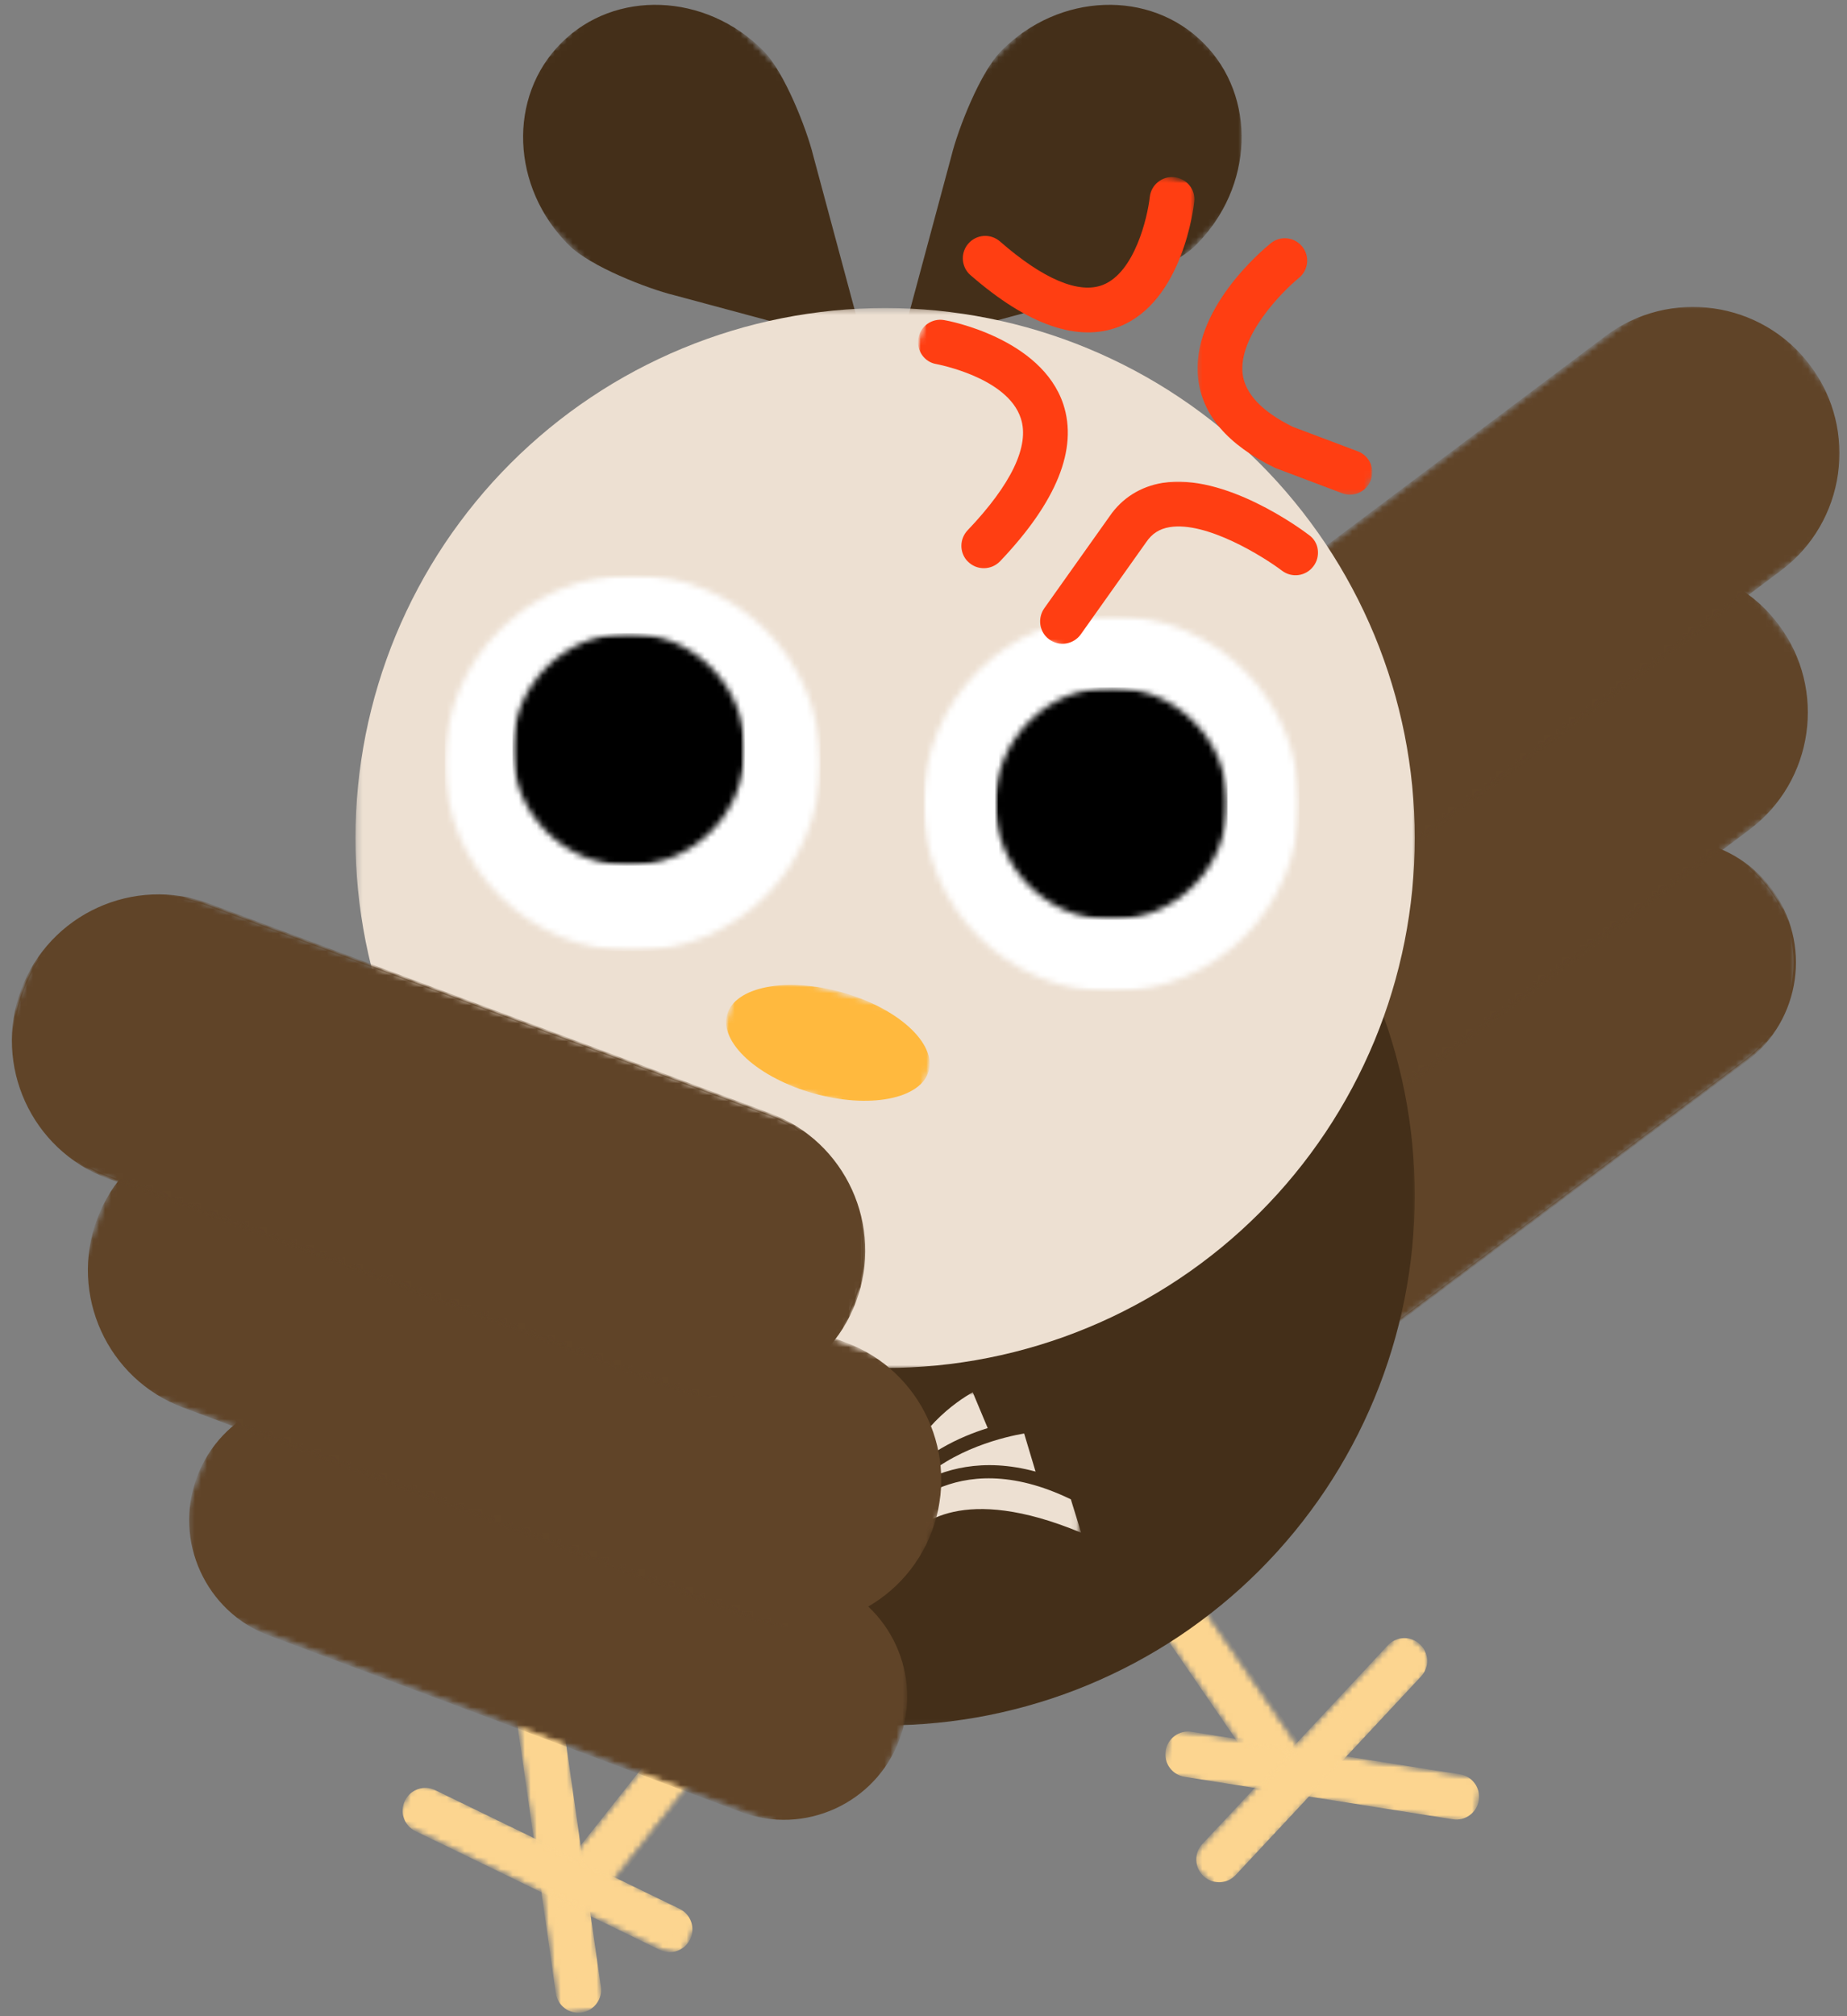 <svg width="308" height="336" viewBox="0 0 308 336" fill="none" xmlns="http://www.w3.org/2000/svg">
<rect x="0" y="0" width="308" height="336" fill="#808080" stroke="none"/>
<mask id="mask0_47_13841" style="mask-type:luminance" maskUnits="userSpaceOnUse" x="191" y="140" width="109" height="92">
<path d="M191.333 140H299.333V232H191.333V140Z" fill="white"/>
</mask>
<g mask="url(#mask0_47_13841)">
<mask id="mask1_47_13841" style="mask-type:luminance" maskUnits="userSpaceOnUse" x="183" y="131" width="125" height="109">
<path d="M183.031 206.708L283 131.667L307.615 164.458L207.646 239.5L183.031 206.708Z" fill="white"/>
</mask>
<g mask="url(#mask1_47_13841)">
<mask id="mask2_47_13841" style="mask-type:luminance" maskUnits="userSpaceOnUse" x="183" y="131" width="125" height="109">
<path d="M283.036 131.641L183.068 206.682L207.682 239.469L307.651 164.427L283.036 131.641Z" fill="white"/>
</mask>
<g mask="url(#mask2_47_13841)">
<path d="M224.016 227.083L291.161 176.682C300.146 169.937 301.963 157.182 295.219 148.198C288.474 139.214 275.719 137.396 266.734 144.141L199.588 194.542C190.604 201.286 188.786 214.042 195.531 223.026C202.276 232.01 215.031 233.828 224.016 227.083Z" fill="#604428"/>
</g>
</g>
</g>
<mask id="mask3_47_13841" style="mask-type:luminance" maskUnits="userSpaceOnUse" x="190" y="138" width="111" height="94">
<path d="M190 138.667H300.667V232H190V138.667Z" fill="white"/>
</mask>
<g mask="url(#mask3_47_13841)">
<mask id="mask4_47_13841" style="mask-type:luminance" maskUnits="userSpaceOnUse" x="183" y="131" width="125" height="109">
<path d="M183.031 206.708L283 131.667L307.615 164.458L207.646 239.5L183.031 206.708Z" fill="white"/>
</mask>
<g mask="url(#mask4_47_13841)">
<mask id="mask5_47_13841" style="mask-type:luminance" maskUnits="userSpaceOnUse" x="183" y="131" width="125" height="109">
<path d="M283.036 131.641L183.068 206.682L207.682 239.469L307.651 164.427L283.036 131.641Z" fill="white"/>
</mask>
<g mask="url(#mask5_47_13841)">
<path d="M224.135 227.245L291.281 176.839C300.344 170.036 302.182 157.141 295.38 148.078C288.573 139.016 275.677 137.177 266.614 143.979L199.469 194.385C190.406 201.188 188.568 214.083 195.37 223.146C202.177 232.214 215.068 234.047 224.135 227.245ZM266.854 144.297C275.745 137.625 288.385 139.427 295.062 148.318C301.734 157.203 299.932 169.849 291.041 176.521L223.896 226.927C215.005 233.599 202.364 231.797 195.687 222.911C189.015 214.021 190.818 201.375 199.708 194.703L266.854 144.297Z" fill="#604428"/>
</g>
</g>
</g>
<mask id="mask6_47_13841" style="mask-type:luminance" maskUnits="userSpaceOnUse" x="172" y="93" width="130" height="111">
<path d="M172.667 93.333H302V204H172.667V93.333Z" fill="white"/>
</mask>
<g mask="url(#mask6_47_13841)">
<mask id="mask7_47_13841" style="mask-type:luminance" maskUnits="userSpaceOnUse" x="163" y="84" width="149" height="129">
<path d="M163.078 173.771L282.24 84.318L311.656 123.51L192.495 212.958L163.078 173.771Z" fill="white"/>
</mask>
<g mask="url(#mask7_47_13841)">
<mask id="mask8_47_13841" style="mask-type:luminance" maskUnits="userSpaceOnUse" x="162" y="84" width="150" height="130">
<path d="M281.927 84.557L162.766 174.005L192.182 213.193L311.344 123.745L281.927 84.557Z" fill="white"/>
</mask>
<g mask="url(#mask8_47_13841)">
<path d="M211.776 197.979L291.578 138.078C302.255 130.063 304.417 114.906 296.401 104.229C288.385 93.552 273.224 91.391 262.547 99.406L182.75 159.307C172.068 167.323 169.911 182.484 177.927 193.161C185.943 203.839 201.099 205.995 211.776 197.979Z" fill="#604428"/>
<path d="M211.922 198.172L291.719 138.271C302.489 130.182 304.672 114.859 296.588 104.089C288.5 93.312 273.177 91.13 262.406 99.219L182.604 159.12C171.833 167.203 169.651 182.531 177.739 193.302C185.823 204.073 201.146 206.255 211.922 198.172ZM262.687 99.594C273.255 91.667 288.281 93.807 296.208 104.37C304.141 114.932 302 129.958 291.437 137.891L211.635 197.792C201.073 205.724 186.047 203.583 178.114 193.016C170.182 182.453 172.323 167.427 182.891 159.495L262.687 99.594Z" fill="#604428"/>
</g>
</g>
</g>
<mask id="mask9_47_13841" style="mask-type:luminance" maskUnits="userSpaceOnUse" x="178" y="50" width="130" height="110">
<path d="M178 50.667H307.333V160H178V50.667Z" fill="white"/>
</mask>
<g mask="url(#mask9_47_13841)">
<mask id="mask10_47_13841" style="mask-type:luminance" maskUnits="userSpaceOnUse" x="168" y="41" width="149" height="129">
<path d="M168.344 130.589L287.51 41.135L316.927 80.323L197.76 169.776L168.344 130.589Z" fill="white"/>
</mask>
<g mask="url(#mask10_47_13841)">
<mask id="mask11_47_13841" style="mask-type:luminance" maskUnits="userSpaceOnUse" x="168" y="41" width="149" height="130">
<path d="M287.198 41.37L168.031 130.823L197.448 170.01L316.615 80.557L287.198 41.37Z" fill="white"/>
</mask>
<g mask="url(#mask11_47_13841)">
<path d="M217.047 154.797L296.849 94.896C307.526 86.88 309.682 71.724 301.667 61.047C293.656 50.365 278.495 48.208 267.818 56.224L188.015 116.125C177.338 124.141 175.182 139.297 183.198 149.979C191.213 160.656 206.37 162.813 217.047 154.797Z" fill="#604428"/>
<path d="M217.187 154.99L296.99 95.083C307.76 87 309.943 71.677 301.859 60.901C293.771 50.13 278.448 47.948 267.677 56.036L187.875 115.938C177.104 124.021 174.922 139.349 183.005 150.12C191.094 160.891 206.417 163.073 217.187 154.99ZM267.958 56.411C278.521 48.479 293.552 50.62 301.479 61.188C309.411 71.75 307.271 86.776 296.703 94.708L216.906 154.609C206.344 162.542 191.312 160.401 183.385 149.833C175.453 139.271 177.594 124.245 188.161 116.313L267.958 56.411Z" fill="#604428"/>
</g>
</g>
</g>
<mask id="mask12_47_13841" style="mask-type:luminance" maskUnits="userSpaceOnUse" x="180" y="246" width="38" height="53">
<path d="M180.667 246.667H218V298.667H180.667V246.667Z" fill="white"/>
</mask>
<g mask="url(#mask12_47_13841)">
<mask id="mask13_47_13841" style="mask-type:luminance" maskUnits="userSpaceOnUse" x="179" y="246" width="41" height="54">
<path d="M212.479 299.208L179.062 250.583L185.656 246.052L219.073 294.677L212.479 299.208Z" fill="white"/>
</mask>
<g mask="url(#mask13_47_13841)">
<mask id="mask14_47_13841" style="mask-type:luminance" maskUnits="userSpaceOnUse" x="179" y="246" width="41" height="54">
<path d="M212.479 299.208L179.062 250.583L185.656 246.052L219.073 294.677L212.479 299.208Z" fill="white"/>
</mask>
<g mask="url(#mask14_47_13841)">
<path d="M181.516 254.125L183.911 257.609L183.922 257.604L207.708 292.219L207.698 292.224L210.094 295.714C211.417 297.635 214.057 298.125 215.979 296.802C217.901 295.479 218.391 292.844 217.068 290.922L188.49 249.333C187.172 247.406 184.542 246.911 182.62 248.234C180.698 249.557 180.198 252.203 181.516 254.125Z" fill="#FCD590"/>
</g>
</g>
</g>
<mask id="mask15_47_13841" style="mask-type:luminance" maskUnits="userSpaceOnUse" x="203" y="280" width="11" height="16">
<path d="M203.333 280H214V296H203.333V280Z" fill="white"/>
</mask>
<g mask="url(#mask15_47_13841)">
<mask id="mask16_47_13841" style="mask-type:luminance" maskUnits="userSpaceOnUse" x="179" y="246" width="41" height="54">
<path d="M212.479 299.208L179.062 250.583L185.656 246.052L219.073 294.677L212.479 299.208Z" fill="white"/>
</mask>
<g mask="url(#mask16_47_13841)">
<mask id="mask17_47_13841" style="mask-type:luminance" maskUnits="userSpaceOnUse" x="179" y="246" width="41" height="54">
<path d="M212.479 299.208L179.062 250.583L185.656 246.052L219.073 294.677L212.479 299.208Z" fill="white"/>
</mask>
<g mask="url(#mask17_47_13841)">
<path d="M203.526 282.427L211.833 294.516C212.167 295.005 212.823 295.125 213.307 294.792C213.797 294.458 213.917 293.802 213.583 293.318L211.188 289.828L211.177 289.839L205.271 281.24C204.938 280.755 204.281 280.636 203.797 280.969C203.313 281.302 203.198 281.948 203.526 282.427Z" fill="#FCD590"/>
</g>
</g>
</g>
<mask id="mask18_47_13841" style="mask-type:luminance" maskUnits="userSpaceOnUse" x="94" y="266" width="42" height="51">
<path d="M94 266.667H135.333V316H94V266.667Z" fill="white"/>
</mask>
<g mask="url(#mask18_47_13841)">
<mask id="mask19_47_13841" style="mask-type:luminance" maskUnits="userSpaceOnUse" x="93" y="266" width="43" height="52">
<path d="M93.057 312.271L129.662 266L135.938 270.964L99.333 317.234L93.057 312.271Z" fill="white"/>
</mask>
<g mask="url(#mask19_47_13841)">
<mask id="mask20_47_13841" style="mask-type:luminance" maskUnits="userSpaceOnUse" x="93" y="266" width="43" height="52">
<path d="M93.057 312.271L129.662 266L135.938 270.964L99.333 317.234L93.057 312.271Z" fill="white"/>
</mask>
<g mask="url(#mask20_47_13841)">
<path d="M127.005 269.391L124.38 272.708L124.385 272.714L98.328 305.651L98.323 305.646L95.698 308.964C94.25 310.792 94.557 313.458 96.391 314.906C98.219 316.354 100.885 316.042 102.333 314.214L133.641 274.641C135.089 272.807 134.787 270.151 132.953 268.703C131.125 267.255 128.453 267.557 127.005 269.391Z" fill="#FCD590"/>
</g>
</g>
</g>
<mask id="mask21_47_13841" style="mask-type:luminance" maskUnits="userSpaceOnUse" x="96" y="297" width="13" height="15">
<path d="M96.667 297.333H108.667V312H96.667V297.333Z" fill="white"/>
</mask>
<g mask="url(#mask21_47_13841)">
<mask id="mask22_47_13841" style="mask-type:luminance" maskUnits="userSpaceOnUse" x="93" y="266" width="43" height="52">
<path d="M93.057 312.271L129.662 266L135.938 270.964L99.333 317.234L93.057 312.271Z" fill="white"/>
</mask>
<g mask="url(#mask22_47_13841)">
<mask id="mask23_47_13841" style="mask-type:luminance" maskUnits="userSpaceOnUse" x="93" y="266" width="43" height="52">
<path d="M93.057 312.271L129.662 266L135.938 270.964L99.333 317.234L93.057 312.271Z" fill="white"/>
</mask>
<g mask="url(#mask23_47_13841)">
<path d="M106.453 298.766L97.349 310.271C96.984 310.734 97.062 311.396 97.526 311.76C97.984 312.125 98.646 312.052 99.016 311.589L101.641 308.271L101.63 308.26L108.099 300.083C108.464 299.62 108.391 298.958 107.927 298.594C107.464 298.229 106.813 298.312 106.453 298.766Z" fill="#FCD590"/>
</g>
</g>
</g>
<mask id="mask24_47_13841" style="mask-type:luminance" maskUnits="userSpaceOnUse" x="86" y="282" width="15" height="55">
<path d="M86 282.667H100.667V336H86V282.667Z" fill="white"/>
</mask>
<g mask="url(#mask24_47_13841)">
<mask id="mask25_47_13841" style="mask-type:luminance" maskUnits="userSpaceOnUse" x="85" y="282" width="17" height="54">
<path d="M93.208 335.922L85.688 283.458L93.604 282.323L101.13 334.787L93.208 335.922Z" fill="white"/>
</mask>
<g mask="url(#mask25_47_13841)">
<mask id="mask26_47_13841" style="mask-type:luminance" maskUnits="userSpaceOnUse" x="85" y="282" width="17" height="54">
<path d="M93.208 335.922L85.688 283.458L93.604 282.323L101.13 334.787L93.208 335.922Z" fill="white"/>
</mask>
<g mask="url(#mask26_47_13841)">
<path d="M86.255 287.339L86.797 291.099H86.807L92.156 328.406H92.146L92.682 332.161C92.979 334.234 94.906 335.682 96.979 335.385C99.052 335.083 100.495 333.156 100.198 331.089L93.771 286.26C93.474 284.187 91.557 282.745 89.484 283.042C87.412 283.339 85.958 285.266 86.255 287.339Z" fill="#FCD590"/>
</g>
</g>
</g>
<mask id="mask27_47_13841" style="mask-type:luminance" maskUnits="userSpaceOnUse" x="92" y="317" width="5" height="17">
<path d="M92.667 317.333H96.667V333.333H92.667V317.333Z" fill="white"/>
</mask>
<g mask="url(#mask27_47_13841)">
<mask id="mask28_47_13841" style="mask-type:luminance" maskUnits="userSpaceOnUse" x="85" y="282" width="17" height="54">
<path d="M93.208 335.922L85.688 283.458L93.604 282.323L101.13 334.787L93.208 335.922Z" fill="white"/>
</mask>
<g mask="url(#mask28_47_13841)">
<mask id="mask29_47_13841" style="mask-type:luminance" maskUnits="userSpaceOnUse" x="85" y="282" width="17" height="54">
<path d="M93.208 335.922L85.688 283.458L93.604 282.323L101.13 334.787L93.208 335.922Z" fill="white"/>
</mask>
<g mask="url(#mask29_47_13841)">
<path d="M92.688 318.865L94.557 331.896C94.635 332.417 95.109 332.776 95.635 332.703C96.156 332.625 96.516 332.146 96.443 331.625L95.901 327.865L95.891 327.87L94.563 318.604C94.49 318.083 94.01 317.724 93.484 317.797C92.964 317.87 92.615 318.349 92.688 318.865Z" fill="#FCD590"/>
</g>
</g>
</g>
<mask id="mask30_47_13841" style="mask-type:luminance" maskUnits="userSpaceOnUse" x="66" y="297" width="51" height="29">
<path d="M66 297.333H116.667V325.333H66V297.333Z" fill="white"/>
</mask>
<g mask="url(#mask30_47_13841)">
<mask id="mask31_47_13841" style="mask-type:luminance" maskUnits="userSpaceOnUse" x="65" y="296" width="52" height="31">
<path d="M113.422 326.615L65.74 303.469L69.234 296.271L116.911 319.417L113.422 326.615Z" fill="white"/>
</mask>
<g mask="url(#mask31_47_13841)">
<mask id="mask32_47_13841" style="mask-type:luminance" maskUnits="userSpaceOnUse" x="65" y="296" width="52" height="31">
<path d="M113.422 326.615L65.74 303.469L69.234 296.271L116.911 319.417L113.422 326.615Z" fill="white"/>
</mask>
<g mask="url(#mask32_47_13841)">
<path d="M69.276 305.172L72.688 306.828L72.693 306.818L106.599 323.276L106.594 323.287L110.01 324.943C111.896 325.859 114.172 325.073 115.083 323.188C116 321.302 115.208 319.026 113.328 318.115L72.589 298.339C70.708 297.427 68.438 298.203 67.521 300.089C66.609 301.974 67.391 304.255 69.276 305.172Z" fill="#FCD590"/>
</g>
</g>
</g>
<mask id="mask33_47_13841" style="mask-type:luminance" maskUnits="userSpaceOnUse" x="98" y="314" width="15" height="11">
<path d="M98 314.667H112.667V324H98V314.667Z" fill="white"/>
</mask>
<g mask="url(#mask33_47_13841)">
<mask id="mask34_47_13841" style="mask-type:luminance" maskUnits="userSpaceOnUse" x="65" y="296" width="52" height="31">
<path d="M113.422 326.615L65.74 303.469L69.234 296.271L116.911 319.417L113.422 326.615Z" fill="white"/>
</mask>
<g mask="url(#mask34_47_13841)">
<mask id="mask35_47_13841" style="mask-type:luminance" maskUnits="userSpaceOnUse" x="65" y="296" width="52" height="31">
<path d="M113.422 326.615L65.74 303.469L69.234 296.271L116.911 319.417L113.422 326.615Z" fill="white"/>
</mask>
<g mask="url(#mask35_47_13841)">
<path d="M98.995 317.495L110.838 323.24C111.312 323.474 111.88 323.276 112.109 322.802C112.338 322.328 112.146 321.76 111.667 321.531L108.255 319.87L108.25 319.88L99.828 315.792C99.354 315.562 98.786 315.76 98.557 316.234C98.328 316.708 98.526 317.266 98.995 317.495Z" fill="#FCD590"/>
</g>
</g>
</g>
<mask id="mask36_47_13841" style="mask-type:luminance" maskUnits="userSpaceOnUse" x="194" y="288" width="54" height="16">
<path d="M194 288H247.333V304H194V288Z" fill="white"/>
</mask>
<g mask="url(#mask36_47_13841)">
<mask id="mask37_47_13841" style="mask-type:luminance" maskUnits="userSpaceOnUse" x="193" y="287" width="55" height="18">
<path d="M194.974 287.995L247.318 296.281L246.068 304.182L193.719 295.896L194.974 287.995Z" fill="white"/>
</mask>
<g mask="url(#mask37_47_13841)">
<mask id="mask38_47_13841" style="mask-type:luminance" maskUnits="userSpaceOnUse" x="193" y="287" width="55" height="18">
<path d="M247.198 296.266L194.849 287.974L193.599 295.875L245.948 304.167L247.198 296.266Z" fill="white"/>
</mask>
<g mask="url(#mask38_47_13841)">
<path d="M198.719 288.604L202.469 289.198V289.208L239.693 295.099V295.089L243.443 295.682C245.51 296.01 246.927 297.958 246.599 300.026C246.271 302.094 244.323 303.51 242.255 303.182L197.531 296.104C195.463 295.776 194.047 293.839 194.375 291.771C194.703 289.703 196.651 288.276 198.719 288.604Z" fill="#FCD590"/>
</g>
</g>
</g>
<mask id="mask39_47_13841" style="mask-type:luminance" maskUnits="userSpaceOnUse" x="228" y="294" width="17" height="7">
<path d="M228.667 294.667H244.667V300H228.667V294.667Z" fill="white"/>
</mask>
<g mask="url(#mask39_47_13841)">
<mask id="mask40_47_13841" style="mask-type:luminance" maskUnits="userSpaceOnUse" x="193" y="287" width="55" height="18">
<path d="M194.974 287.995L247.318 296.281L246.068 304.182L193.719 295.896L194.974 287.995Z" fill="white"/>
</mask>
<g mask="url(#mask40_47_13841)">
<mask id="mask41_47_13841" style="mask-type:luminance" maskUnits="userSpaceOnUse" x="193" y="287" width="55" height="18">
<path d="M247.198 296.266L194.849 287.974L193.599 295.875L245.948 304.167L247.198 296.266Z" fill="white"/>
</mask>
<g mask="url(#mask41_47_13841)">
<path d="M230.146 295.495L243.151 297.552C243.672 297.635 244.021 298.12 243.937 298.641C243.859 299.162 243.375 299.516 242.849 299.432L239.099 298.839L239.104 298.828L229.859 297.365C229.338 297.281 228.984 296.797 229.068 296.276C229.151 295.755 229.635 295.412 230.146 295.495Z" fill="#FCD590"/>
</g>
</g>
</g>
<mask id="mask42_47_13841" style="mask-type:luminance" maskUnits="userSpaceOnUse" x="199" y="272" width="39" height="43">
<path d="M199.333 272H238V314.667H199.333V272Z" fill="white"/>
</mask>
<g mask="url(#mask42_47_13841)">
<mask id="mask43_47_13841" style="mask-type:luminance" maskUnits="userSpaceOnUse" x="197" y="271" width="43" height="45">
<path d="M197.906 310.052L234.083 271.323L239.932 276.781L203.75 315.516L197.906 310.052Z" fill="white"/>
</mask>
<g mask="url(#mask43_47_13841)">
<mask id="mask44_47_13841" style="mask-type:luminance" maskUnits="userSpaceOnUse" x="197" y="271" width="43" height="45">
<path d="M234 271.411L197.818 310.146L203.667 315.604L239.844 276.875L234 271.411Z" fill="white"/>
</mask>
<g mask="url(#mask44_47_13841)">
<path d="M200.505 307.287L203.099 304.51L203.104 304.521L228.833 276.979L228.828 276.969L231.416 274.198C232.849 272.667 235.255 272.583 236.781 274.016C238.312 275.443 238.396 277.849 236.963 279.38L206.057 312.469C204.625 314 202.229 314.089 200.698 312.662C199.166 311.229 199.078 308.818 200.505 307.287Z" fill="#FCD590"/>
</g>
</g>
</g>
<mask id="mask45_47_13841" style="mask-type:luminance" maskUnits="userSpaceOnUse" x="223" y="274" width="13" height="15">
<path d="M223.333 274.667H235.333V288H223.333V274.667Z" fill="white"/>
</mask>
<g mask="url(#mask45_47_13841)">
<mask id="mask46_47_13841" style="mask-type:luminance" maskUnits="userSpaceOnUse" x="197" y="271" width="43" height="45">
<path d="M197.906 310.052L234.083 271.323L239.932 276.781L203.75 315.516L197.906 310.052Z" fill="white"/>
</mask>
<g mask="url(#mask46_47_13841)">
<mask id="mask47_47_13841" style="mask-type:luminance" maskUnits="userSpaceOnUse" x="197" y="271" width="43" height="45">
<path d="M234 271.411L197.818 310.146L203.667 315.604L239.844 276.875L234 271.411Z" fill="white"/>
</mask>
<g mask="url(#mask47_47_13841)">
<path d="M223.813 285.109L232.802 275.49C233.161 275.104 233.76 275.083 234.146 275.443C234.531 275.802 234.552 276.401 234.193 276.786L231.599 279.563L231.594 279.557L225.203 286.396C224.844 286.781 224.245 286.802 223.859 286.443C223.474 286.078 223.458 285.49 223.813 285.109Z" fill="#FCD590"/>
</g>
</g>
</g>
<mask id="mask48_47_13841" style="mask-type:luminance" maskUnits="userSpaceOnUse" x="86" y="0" width="59" height="59">
<path d="M86 0H144.667V58.667H86V0Z" fill="white"/>
</mask>
<g mask="url(#mask48_47_13841)">
<mask id="mask49_47_13841" style="mask-type:luminance" maskUnits="userSpaceOnUse" x="76" y="-10" width="85" height="85">
<path d="M160.375 41.521L127.849 74.047L76.938 23.135L109.464 -9.391L160.375 41.521Z" fill="white"/>
</mask>
<g mask="url(#mask49_47_13841)">
<mask id="mask50_47_13841" style="mask-type:luminance" maskUnits="userSpaceOnUse" x="76" y="-10" width="85" height="85">
<path d="M160.375 41.521L127.849 74.047L76.938 23.135L109.464 -9.391L160.375 41.521Z" fill="white"/>
</mask>
<g mask="url(#mask50_47_13841)">
<path d="M112.396 49.188L144.162 57.734L135.62 25.964C134.542 21.547 130.797 11.953 127.266 8.427C117.62 -1.224 102.547 -1.786 93.594 7.167C84.641 16.12 85.203 31.193 94.854 40.844C98.38 44.37 107.979 48.109 112.396 49.188Z" fill="#442F19"/>
</g>
</g>
</g>
<mask id="mask51_47_13841" style="mask-type:luminance" maskUnits="userSpaceOnUse" x="150" y="0" width="58" height="59">
<path d="M150 0H207.333V58.667H150V0Z" fill="white"/>
</mask>
<g mask="url(#mask51_47_13841)">
<mask id="mask52_47_13841" style="mask-type:luminance" maskUnits="userSpaceOnUse" x="133" y="-10" width="85" height="84">
<path d="M166.333 73.948L133.802 41.422L184.713 -9.49L217.245 23.037L166.333 73.948Z" fill="white"/>
</mask>
<g mask="url(#mask52_47_13841)">
<mask id="mask53_47_13841" style="mask-type:luminance" maskUnits="userSpaceOnUse" x="133" y="-10" width="85" height="85">
<path d="M133.901 41.521L166.432 74.047L217.344 23.135L184.818 -9.391L133.901 41.521Z" fill="white"/>
</mask>
<g mask="url(#mask53_47_13841)">
<path d="M181.885 49.188L150.115 57.734L158.661 25.964C159.74 21.547 163.484 11.953 167.01 8.427C176.661 -1.224 191.734 -1.786 200.682 7.167C209.635 16.12 209.078 31.193 199.427 40.844C195.901 44.37 186.302 48.109 181.885 49.188Z" fill="#442F19"/>
</g>
</g>
</g>
<mask id="mask54_47_13841" style="mask-type:luminance" maskUnits="userSpaceOnUse" x="59" y="110" width="178" height="178">
<path d="M59.276 110.896H236.276V287.896H59.276V110.896Z" fill="white"/>
</mask>
<g mask="url(#mask54_47_13841)">
<path d="M235.917 199.219C235.917 200.661 235.885 202.109 235.813 203.552C235.74 204.995 235.635 206.438 235.495 207.875C235.354 209.313 235.177 210.75 234.964 212.177C234.75 213.609 234.505 215.031 234.224 216.448C233.938 217.865 233.625 219.276 233.271 220.677C232.922 222.078 232.537 223.474 232.115 224.854C231.698 226.24 231.245 227.609 230.755 228.974C230.271 230.333 229.75 231.682 229.198 233.016C228.641 234.354 228.057 235.672 227.438 236.979C226.823 238.287 226.172 239.578 225.49 240.854C224.807 242.125 224.099 243.385 223.354 244.625C222.609 245.865 221.839 247.083 221.037 248.286C220.229 249.49 219.401 250.672 218.537 251.828C217.677 252.99 216.787 254.13 215.87 255.25C214.953 256.365 214.01 257.458 213.042 258.531C212.068 259.599 211.073 260.646 210.052 261.672C209.026 262.693 207.984 263.688 206.912 264.661C205.839 265.63 204.745 266.573 203.63 267.49C202.51 268.406 201.37 269.297 200.208 270.156C199.052 271.021 197.87 271.849 196.667 272.656C195.464 273.458 194.245 274.229 193.005 274.974C191.766 275.719 190.505 276.427 189.234 277.109C187.958 277.792 186.667 278.443 185.359 279.057C184.052 279.677 182.734 280.26 181.396 280.818C180.063 281.37 178.714 281.891 177.354 282.375C175.99 282.865 174.62 283.318 173.234 283.734C171.854 284.156 170.458 284.542 169.057 284.891C167.656 285.245 166.245 285.557 164.828 285.844C163.412 286.125 161.99 286.37 160.557 286.583C159.13 286.797 157.693 286.974 156.255 287.115C154.818 287.255 153.375 287.359 151.932 287.432C150.49 287.505 149.042 287.536 147.599 287.536C146.151 287.536 144.708 287.505 143.266 287.432C141.823 287.359 140.38 287.255 138.943 287.115C137.505 286.974 136.068 286.797 134.641 286.583C133.208 286.37 131.787 286.125 130.37 285.844C128.948 285.557 127.542 285.245 126.141 284.891C124.734 284.542 123.344 284.156 121.958 283.734C120.578 283.318 119.203 282.865 117.844 282.375C116.484 281.891 115.135 281.37 113.802 280.818C112.464 280.26 111.146 279.677 109.839 279.057C108.531 278.443 107.24 277.792 105.964 277.109C104.688 276.427 103.432 275.719 102.193 274.974C100.953 274.229 99.734 273.458 98.531 272.656C97.328 271.849 96.146 271.021 94.984 270.156C93.823 269.297 92.688 268.406 91.568 267.49C90.453 266.573 89.359 265.63 88.287 264.661C87.214 263.688 86.167 262.693 85.146 261.672C84.125 260.646 83.13 259.599 82.156 258.531C81.188 257.458 80.245 256.365 79.328 255.25C78.412 254.13 77.521 252.99 76.662 251.828C75.797 250.672 74.964 249.49 74.162 248.286C73.359 247.083 72.589 245.865 71.844 244.625C71.099 243.385 70.391 242.125 69.708 240.854C69.026 239.578 68.375 238.287 67.76 236.979C67.141 235.672 66.552 234.354 66 233.016C65.448 231.682 64.927 230.333 64.443 228.974C63.953 227.609 63.5 226.24 63.083 224.854C62.661 223.474 62.276 222.078 61.927 220.677C61.573 219.276 61.255 217.865 60.974 216.448C60.693 215.031 60.448 213.609 60.234 212.177C60.021 210.75 59.844 209.313 59.703 207.875C59.563 206.438 59.453 204.995 59.386 203.552C59.313 202.109 59.276 200.661 59.276 199.219C59.276 197.771 59.313 196.328 59.386 194.885C59.453 193.443 59.563 192 59.703 190.563C59.844 189.125 60.021 187.688 60.234 186.26C60.448 184.828 60.693 183.406 60.974 181.99C61.255 180.568 61.573 179.161 61.927 177.76C62.276 176.354 62.661 174.964 63.083 173.578C63.5 172.198 63.953 170.823 64.443 169.464C64.927 168.104 65.448 166.755 66 165.422C66.552 164.083 67.141 162.766 67.76 161.458C68.375 160.151 69.026 158.859 69.708 157.583C70.391 156.307 71.099 155.052 71.844 153.813C72.589 152.573 73.359 151.354 74.162 150.151C74.964 148.948 75.797 147.766 76.662 146.604C77.521 145.443 78.412 144.307 79.328 143.188C80.245 142.073 81.188 140.979 82.156 139.906C83.13 138.833 84.125 137.786 85.146 136.766C86.167 135.745 87.214 134.75 88.287 133.776C89.359 132.807 90.453 131.865 91.568 130.948C92.688 130.031 93.823 129.141 94.984 128.281C96.146 127.417 97.328 126.583 98.531 125.781C99.734 124.979 100.953 124.208 102.193 123.464C103.432 122.719 104.688 122.01 105.964 121.328C107.24 120.646 108.531 119.995 109.839 119.38C111.146 118.76 112.464 118.172 113.802 117.62C115.135 117.068 116.484 116.547 117.844 116.063C119.203 115.573 120.578 115.12 121.958 114.703C123.344 114.281 124.734 113.896 126.141 113.547C127.542 113.193 128.948 112.875 130.37 112.594C131.787 112.313 133.208 112.068 134.641 111.854C136.068 111.641 137.505 111.464 138.943 111.323C140.38 111.182 141.823 111.073 143.266 111.005C144.708 110.932 146.151 110.896 147.599 110.896C149.042 110.896 150.49 110.932 151.932 111.005C153.375 111.073 154.818 111.182 156.255 111.323C157.693 111.464 159.13 111.641 160.557 111.854C161.99 112.068 163.412 112.313 164.828 112.594C166.245 112.875 167.656 113.193 169.057 113.547C170.458 113.896 171.854 114.281 173.234 114.703C174.62 115.12 175.99 115.573 177.354 116.063C178.714 116.547 180.063 117.068 181.396 117.62C182.734 118.172 184.052 118.76 185.359 119.38C186.667 119.995 187.958 120.646 189.234 121.328C190.505 122.01 191.766 122.719 193.005 123.464C194.245 124.208 195.464 124.979 196.667 125.781C197.87 126.583 199.052 127.417 200.208 128.281C201.37 129.141 202.51 130.031 203.63 130.948C204.745 131.865 205.839 132.807 206.912 133.776C207.984 134.75 209.026 135.745 210.052 136.766C211.073 137.786 212.068 138.833 213.042 139.906C214.01 140.979 214.953 142.073 215.87 143.188C216.787 144.307 217.677 145.443 218.537 146.604C219.401 147.766 220.229 148.948 221.037 150.151C221.839 151.354 222.609 152.573 223.354 153.813C224.099 155.052 224.807 156.307 225.49 157.583C226.172 158.859 226.823 160.151 227.438 161.458C228.057 162.766 228.641 164.083 229.198 165.422C229.75 166.755 230.271 168.104 230.755 169.464C231.245 170.823 231.698 172.198 232.115 173.578C232.537 174.964 232.922 176.354 233.271 177.76C233.625 179.161 233.938 180.568 234.224 181.99C234.505 183.406 234.75 184.828 234.964 186.26C235.177 187.688 235.354 189.125 235.495 190.563C235.635 192 235.74 193.443 235.813 194.885C235.885 196.328 235.917 197.771 235.917 199.219Z" fill="#442F19"/>
</g>
<mask id="mask55_47_13841" style="mask-type:luminance" maskUnits="userSpaceOnUse" x="59" y="51" width="178" height="177">
<path d="M59.276 51.339H236.276V228H59.276V51.339Z" fill="white"/>
</mask>
<g mask="url(#mask55_47_13841)">
<path d="M235.917 139.656C235.917 141.104 235.885 142.547 235.813 143.99C235.74 145.438 235.635 146.875 235.495 148.313C235.354 149.755 235.177 151.188 234.964 152.62C234.75 154.047 234.505 155.469 234.224 156.891C233.938 158.307 233.625 159.714 233.271 161.12C232.922 162.521 232.537 163.911 232.115 165.297C231.698 166.677 231.245 168.052 230.755 169.411C230.271 170.771 229.75 172.12 229.198 173.458C228.641 174.792 228.057 176.115 227.438 177.422C226.823 178.724 226.172 180.016 225.49 181.292C224.807 182.568 224.099 183.823 223.354 185.063C222.609 186.302 221.839 187.526 221.037 188.724C220.229 189.927 219.401 191.109 218.537 192.271C217.677 193.432 216.787 194.573 215.87 195.688C214.953 196.807 214.01 197.901 213.042 198.969C212.068 200.042 211.073 201.089 210.052 202.109C209.026 203.13 207.984 204.13 206.912 205.099C205.839 206.068 204.745 207.016 203.63 207.932C202.51 208.849 201.37 209.734 200.208 210.599C199.052 211.458 197.87 212.292 196.667 213.094C195.464 213.896 194.245 214.672 193.005 215.411C191.766 216.156 190.505 216.87 189.234 217.547C187.958 218.229 186.667 218.88 185.359 219.5C184.052 220.115 182.734 220.703 181.396 221.255C180.063 221.807 178.714 222.328 177.354 222.818C175.99 223.302 174.62 223.755 173.234 224.177C171.854 224.594 170.458 224.979 169.057 225.333C167.656 225.682 166.245 226 164.828 226.281C163.412 226.563 161.99 226.813 160.557 227.021C159.13 227.234 157.693 227.411 156.255 227.552C154.818 227.693 153.375 227.802 151.932 227.87C150.49 227.943 149.042 227.979 147.599 227.979C146.151 227.979 144.708 227.943 143.266 227.87C141.823 227.802 140.38 227.693 138.943 227.552C137.505 227.411 136.068 227.234 134.641 227.021C133.208 226.813 131.787 226.563 130.37 226.281C128.948 226 127.542 225.682 126.141 225.333C124.734 224.979 123.344 224.594 121.958 224.177C120.578 223.755 119.203 223.302 117.844 222.818C116.484 222.328 115.135 221.807 113.802 221.255C112.464 220.703 111.146 220.115 109.839 219.5C108.531 218.88 107.24 218.229 105.964 217.547C104.688 216.87 103.432 216.156 102.193 215.411C100.953 214.672 99.734 213.896 98.531 213.094C97.328 212.292 96.146 211.458 94.984 210.599C93.823 209.734 92.688 208.849 91.568 207.932C90.453 207.016 89.359 206.068 88.287 205.099C87.214 204.13 86.167 203.13 85.146 202.109C84.125 201.089 83.13 200.042 82.156 198.969C81.188 197.901 80.245 196.807 79.328 195.688C78.412 194.573 77.521 193.432 76.662 192.271C75.797 191.109 74.964 189.927 74.162 188.724C73.359 187.526 72.589 186.302 71.844 185.063C71.099 183.823 70.391 182.568 69.708 181.292C69.026 180.016 68.375 178.724 67.76 177.422C67.141 176.115 66.552 174.792 66 173.458C65.448 172.12 64.927 170.771 64.443 169.411C63.953 168.052 63.5 166.677 63.083 165.297C62.661 163.911 62.276 162.521 61.927 161.12C61.573 159.714 61.255 158.307 60.974 156.891C60.693 155.469 60.448 154.047 60.234 152.62C60.021 151.188 59.844 149.755 59.703 148.313C59.563 146.875 59.453 145.438 59.386 143.99C59.313 142.547 59.276 141.104 59.276 139.656C59.276 138.214 59.313 136.766 59.386 135.323C59.453 133.88 59.563 132.438 59.703 131C59.844 129.563 60.021 128.13 60.234 126.698C60.448 125.271 60.693 123.844 60.974 122.427C61.255 121.01 61.573 119.599 61.927 118.198C62.276 116.797 62.661 115.401 63.083 114.021C63.5 112.635 63.953 111.266 64.443 109.906C64.927 108.542 65.448 107.193 66 105.859C66.552 104.526 67.141 103.203 67.76 101.896C68.375 100.589 69.026 99.297 69.708 98.026C70.391 96.75 71.099 95.49 71.844 94.25C72.589 93.01 73.359 91.792 74.162 90.589C74.964 89.385 75.797 88.208 76.662 87.047C77.521 85.885 78.412 84.745 79.328 83.63C80.245 82.51 81.188 81.417 82.156 80.344C83.13 79.276 84.125 78.229 85.146 77.208C86.167 76.182 87.214 75.188 88.287 74.219C89.359 73.245 90.453 72.302 91.568 71.385C92.688 70.469 93.823 69.578 94.984 68.719C96.146 67.859 97.328 67.026 98.531 66.224C99.734 65.417 100.953 64.646 102.193 63.901C103.432 63.161 104.688 62.448 105.964 61.766C107.24 61.083 108.531 60.438 109.839 59.818C111.146 59.198 112.464 58.615 113.802 58.062C115.135 57.505 116.484 56.99 117.844 56.5C119.203 56.016 120.578 55.562 121.958 55.141C123.344 54.719 124.734 54.333 126.141 53.984C127.542 53.635 128.948 53.318 130.37 53.036C131.787 52.755 133.208 52.505 134.641 52.292C136.068 52.083 137.505 51.906 138.943 51.76C140.38 51.62 141.823 51.516 143.266 51.443C144.708 51.375 146.151 51.339 147.599 51.339C149.042 51.339 150.49 51.375 151.932 51.443C153.375 51.516 154.818 51.62 156.255 51.76C157.693 51.906 159.13 52.083 160.557 52.292C161.99 52.505 163.412 52.755 164.828 53.036C166.245 53.318 167.656 53.635 169.057 53.984C170.458 54.333 171.854 54.719 173.234 55.141C174.62 55.562 175.99 56.016 177.354 56.5C178.714 56.99 180.063 57.505 181.396 58.062C182.734 58.615 184.052 59.198 185.359 59.818C186.667 60.438 187.958 61.083 189.234 61.766C190.505 62.448 191.766 63.161 193.005 63.901C194.245 64.646 195.464 65.417 196.667 66.224C197.87 67.026 199.052 67.859 200.208 68.719C201.37 69.578 202.51 70.469 203.63 71.385C204.745 72.302 205.839 73.245 206.912 74.219C207.984 75.188 209.026 76.182 210.052 77.208C211.073 78.229 212.068 79.276 213.042 80.344C214.01 81.417 214.953 82.51 215.87 83.63C216.787 84.745 217.677 85.885 218.537 87.047C219.401 88.208 220.229 89.385 221.037 90.589C221.839 91.792 222.609 93.01 223.354 94.25C224.099 95.49 224.807 96.75 225.49 98.026C226.172 99.297 226.823 100.589 227.438 101.896C228.057 103.203 228.641 104.526 229.198 105.859C229.75 107.193 230.271 108.542 230.755 109.906C231.245 111.266 231.698 112.635 232.115 114.021C232.537 115.401 232.922 116.797 233.271 118.198C233.625 119.599 233.938 121.01 234.224 122.427C234.505 123.844 234.75 125.271 234.964 126.698C235.177 128.13 235.354 129.563 235.495 131C235.635 132.438 235.74 133.88 235.813 135.323C235.885 136.766 235.917 138.214 235.917 139.656Z" fill="#EDE0D2"/>
</g>
<mask id="mask56_47_13841" style="mask-type:luminance" maskUnits="userSpaceOnUse" x="153" y="102" width="64" height="64">
<path d="M153.979 102.573H216.677V165.271H153.979V102.573Z" fill="white"/>
</mask>
<g mask="url(#mask56_47_13841)">
<mask id="mask57_47_13841" style="mask-type:luminance" maskUnits="userSpaceOnUse" x="153" y="102" width="64" height="64">
<path d="M185.328 102.573C168.016 102.573 153.979 116.609 153.979 133.922C153.979 151.234 168.016 165.271 185.328 165.271C202.641 165.271 216.677 151.234 216.677 133.922C216.677 116.609 202.641 102.573 185.328 102.573Z" fill="white"/>
</mask>
<g mask="url(#mask57_47_13841)">
<path d="M153.979 102.573H216.677V165.271H153.979V102.573Z" fill="white"/>
</g>
</g>
<mask id="mask58_47_13841" style="mask-type:luminance" maskUnits="userSpaceOnUse" x="74" y="95" width="63" height="64">
<path d="M74.151 95.807H136.849V158.5H74.151V95.807Z" fill="white"/>
</mask>
<g mask="url(#mask58_47_13841)">
<mask id="mask59_47_13841" style="mask-type:luminance" maskUnits="userSpaceOnUse" x="74" y="95" width="63" height="64">
<path d="M105.5 95.807C88.188 95.807 74.151 109.844 74.151 127.156C74.151 144.469 88.188 158.5 105.5 158.5C122.813 158.5 136.849 144.469 136.849 127.156C136.849 109.844 122.813 95.807 105.5 95.807Z" fill="white"/>
</mask>
<g mask="url(#mask59_47_13841)">
<path d="M74.151 95.807H136.849V158.5H74.151V95.807Z" fill="white"/>
</g>
</g>
<mask id="mask60_47_13841" style="mask-type:luminance" maskUnits="userSpaceOnUse" x="165" y="114" width="40" height="40">
<path d="M165.948 114.542H204.708V153.302H165.948V114.542Z" fill="white"/>
</mask>
<g mask="url(#mask60_47_13841)">
<mask id="mask61_47_13841" style="mask-type:luminance" maskUnits="userSpaceOnUse" x="165" y="114" width="40" height="40">
<path d="M185.328 114.542C174.625 114.542 165.948 123.219 165.948 133.922C165.948 144.625 174.625 153.302 185.328 153.302C196.031 153.302 204.708 144.625 204.708 133.922C204.708 123.219 196.031 114.542 185.328 114.542Z" fill="white"/>
</mask>
<g mask="url(#mask61_47_13841)">
<path d="M165.948 114.542H204.708V153.302H165.948V114.542Z" fill="black"/>
</g>
</g>
<mask id="mask62_47_13841" style="mask-type:luminance" maskUnits="userSpaceOnUse" x="85" y="105" width="40" height="40">
<path d="M85.458 105.516H124.224V144.281H85.458V105.516Z" fill="white"/>
</mask>
<g mask="url(#mask62_47_13841)">
<mask id="mask63_47_13841" style="mask-type:luminance" maskUnits="userSpaceOnUse" x="85" y="105" width="40" height="40">
<path d="M104.844 105.516C94.141 105.516 85.458 114.193 85.458 124.896C85.458 135.604 94.141 144.281 104.844 144.281C115.547 144.281 124.224 135.604 124.224 124.896C124.224 114.193 115.547 105.516 104.844 105.516Z" fill="white"/>
</mask>
<g mask="url(#mask63_47_13841)">
<path d="M85.458 105.516H124.224V144.281H85.458V105.516Z" fill="black"/>
</g>
</g>
<mask id="mask64_47_13841" style="mask-type:luminance" maskUnits="userSpaceOnUse" x="114" y="232" width="66" height="24">
<path d="M114.901 232H179.901V255.984H114.901V232Z" fill="white"/>
</mask>
<g mask="url(#mask64_47_13841)">
<path d="M172.688 245.24C163.823 242.839 157.193 244.865 152.833 247.432C158.792 241.375 167.875 239.385 170.781 238.891L172.688 245.24ZM162.208 232.021L164.708 237.99C159.995 239.453 153.839 242.297 149.672 247.536C152.307 238.365 159.521 233.536 162.208 232.021ZM132.948 232.021C135.635 233.536 142.849 238.349 145.484 247.552C141.318 242.313 135.162 239.469 130.448 238.01L132.948 232.021ZM124.375 238.891C127.287 239.385 136.37 241.375 142.323 247.432C137.969 244.865 131.333 242.839 122.469 245.24L124.375 238.891ZM151.406 256.313H143.75C142.068 254.135 134.787 247.141 114.901 255.427L116.62 249.865C136.453 240.234 146.25 253.453 146.662 254.031C146.677 254.047 146.693 254.047 146.714 254.068C146.729 254.099 146.745 254.135 146.781 254.151C146.797 254.167 146.797 254.167 146.797 254.188C146.828 254.219 146.865 254.234 146.917 254.255C146.948 254.271 146.984 254.302 147.016 254.323C147.052 254.339 147.083 254.375 147.135 254.391C147.151 254.391 147.172 254.406 147.172 254.406C147.24 254.443 147.323 254.443 147.406 254.458C147.458 254.458 147.495 254.49 147.547 254.49C147.563 254.49 147.578 254.49 147.594 254.49C147.615 254.49 147.63 254.49 147.646 254.49C147.698 254.49 147.734 254.474 147.781 254.458C147.87 254.443 147.938 254.443 148.021 254.406C148.037 254.406 148.057 254.391 148.057 254.391C148.104 254.375 148.141 254.339 148.172 254.323C148.208 254.302 148.245 254.287 148.276 254.255C148.313 254.219 148.359 254.203 148.396 254.188C148.412 254.167 148.412 254.167 148.412 254.151C148.448 254.12 148.464 254.099 148.479 254.068C148.5 254.047 148.516 254.047 148.531 254.031C148.938 253.453 158.74 240.234 178.573 249.865L180.292 255.427C160.391 247.141 153.089 254.151 151.406 256.313Z" fill="#EDE0D2"/>
</g>
<mask id="mask65_47_13841" style="mask-type:luminance" maskUnits="userSpaceOnUse" x="31" y="232" width="121" height="72">
<path d="M31.333 232H151.333V304H31.333V232Z" fill="white"/>
</mask>
<g mask="url(#mask65_47_13841)">
<mask id="mask66_47_13841" style="mask-type:luminance" maskUnits="userSpaceOnUse" x="25" y="226" width="133" height="84">
<path d="M40.042 226.896L157.135 270.646L142.786 309.057L25.693 265.302L40.042 226.896Z" fill="white"/>
</mask>
<g mask="url(#mask66_47_13841)">
<mask id="mask67_47_13841" style="mask-type:luminance" maskUnits="userSpaceOnUse" x="25" y="226" width="133" height="84">
<path d="M40.042 226.896L157.135 270.646L142.786 309.057L25.693 265.302L40.042 226.896Z" fill="white"/>
</mask>
<g mask="url(#mask67_47_13841)">
<path d="M123.62 301.786L44.969 272.401C34.448 268.469 29.099 256.745 33.031 246.219C36.963 235.698 48.687 230.349 59.213 234.281L137.859 263.672C148.385 267.604 153.729 279.328 149.797 289.849C145.864 300.375 134.141 305.719 123.62 301.786Z" fill="#604428"/>
<path d="M123.552 301.974L44.901 272.583C34.286 268.62 28.88 256.766 32.849 246.151C36.812 235.531 48.666 230.13 59.281 234.099L137.932 263.484C148.547 267.453 153.953 279.302 149.984 289.917C146.015 300.536 134.167 305.937 123.552 301.974ZM59.141 234.469C48.729 230.578 37.109 235.875 33.219 246.292C29.328 256.703 34.625 268.323 45.041 272.214L123.687 301.599C134.099 305.49 145.724 300.193 149.614 289.781C153.505 279.37 148.203 267.745 137.792 263.854L59.141 234.469Z" fill="#604428"/>
</g>
</g>
</g>
<mask id="mask68_47_13841" style="mask-type:luminance" maskUnits="userSpaceOnUse" x="14" y="186" width="144" height="87">
<path d="M14 186.667H158V272H14V186.667Z" fill="white"/>
</mask>
<g mask="url(#mask68_47_13841)">
<mask id="mask69_47_13841" style="mask-type:luminance" maskUnits="userSpaceOnUse" x="7" y="180" width="158" height="99">
<path d="M24.75 180.271L164.328 232.422L147.177 278.323L7.599 226.172L24.75 180.271Z" fill="white"/>
</mask>
<g mask="url(#mask69_47_13841)">
<mask id="mask70_47_13841" style="mask-type:luminance" maskUnits="userSpaceOnUse" x="7" y="180" width="158" height="99">
<path d="M24.75 180.271L164.328 232.422L147.177 278.323L7.599 226.172L24.75 180.271Z" fill="white"/>
</mask>
<g mask="url(#mask70_47_13841)">
<path d="M124.078 269.266L30.609 234.344C18.104 229.667 11.75 215.734 16.422 203.229C21.099 190.724 35.031 184.37 47.536 189.042L141.005 223.969C153.51 228.641 159.865 242.573 155.193 255.078C150.516 267.589 136.583 273.938 124.078 269.266Z" fill="#604428"/>
<path d="M123.995 269.49L30.526 234.562C17.912 229.849 11.49 215.766 16.203 203.146C20.917 190.531 35 184.109 47.62 188.823L141.089 223.745C153.703 228.464 160.125 242.547 155.411 255.161C150.698 267.781 136.615 274.203 123.995 269.49ZM47.453 189.266C35.078 184.641 21.271 190.938 16.646 203.313C12.021 215.688 18.318 229.495 30.693 234.12L124.161 269.047C136.536 273.667 150.344 267.37 154.969 255C159.594 242.625 153.297 228.812 140.922 224.188L47.453 189.266Z" fill="#604428"/>
</g>
</g>
</g>
<mask id="mask71_47_13841" style="mask-type:luminance" maskUnits="userSpaceOnUse" x="2" y="148" width="143" height="86">
<path d="M2 148H144.667V233.333H2V148Z" fill="white"/>
</mask>
<g mask="url(#mask71_47_13841)">
<mask id="mask72_47_13841" style="mask-type:luminance" maskUnits="userSpaceOnUse" x="-6" y="142" width="158" height="99">
<path d="M12.078 142.042L151.651 194.198L134.5 240.099L-5.073 187.943L12.078 142.042Z" fill="white"/>
</mask>
<g mask="url(#mask72_47_13841)">
<mask id="mask73_47_13841" style="mask-type:luminance" maskUnits="userSpaceOnUse" x="-6" y="142" width="158" height="99">
<path d="M12.078 142.042L151.651 194.198L134.5 240.099L-5.073 187.943L12.078 142.042Z" fill="white"/>
</mask>
<g mask="url(#mask73_47_13841)">
<path d="M111.406 231.042L17.937 196.115C5.432 191.443 -0.922 177.51 3.75 165.005C8.422 152.495 22.354 146.146 34.864 150.818L128.333 185.745C140.838 190.417 147.193 204.349 142.516 216.854C137.844 229.359 123.911 235.714 111.406 231.042Z" fill="#604428"/>
</g>
</g>
</g>
<mask id="mask74_47_13841" style="mask-type:luminance" maskUnits="userSpaceOnUse" x="0" y="148" width="145" height="86">
<path d="M0.667 148H144.667V233.333H0.667V148Z" fill="white"/>
</mask>
<g mask="url(#mask74_47_13841)">
<mask id="mask75_47_13841" style="mask-type:luminance" maskUnits="userSpaceOnUse" x="-6" y="142" width="158" height="99">
<path d="M12.078 142.042L151.651 194.198L134.5 240.099L-5.073 187.943L12.078 142.042Z" fill="white"/>
</mask>
<g mask="url(#mask75_47_13841)">
<mask id="mask76_47_13841" style="mask-type:luminance" maskUnits="userSpaceOnUse" x="-6" y="142" width="158" height="99">
<path d="M12.078 142.042L151.651 194.198L134.5 240.099L-5.073 187.943L12.078 142.042Z" fill="white"/>
</mask>
<g mask="url(#mask76_47_13841)">
<path d="M111.323 231.26L17.854 196.339C5.24 191.62 -1.182 177.537 3.531 164.922C8.245 152.302 22.328 145.88 34.943 150.599L128.411 185.521C141.031 190.234 147.453 204.318 142.74 216.938C138.026 229.552 123.938 235.974 111.323 231.26ZM34.781 151.036C22.406 146.417 8.594 152.714 3.974 165.089C-0.651 177.458 5.646 191.271 18.021 195.896L111.49 230.818C123.865 235.443 137.672 229.146 142.297 216.771C146.922 204.396 140.625 190.589 128.25 185.964L34.781 151.036Z" fill="#604428"/>
</g>
</g>
</g>
<mask id="mask77_47_13841" style="mask-type:luminance" maskUnits="userSpaceOnUse" x="120" y="164" width="36" height="20">
<path d="M120.667 164H155.333V184H120.667V164Z" fill="white"/>
</mask>
<g mask="url(#mask77_47_13841)">
<mask id="mask78_47_13841" style="mask-type:luminance" maskUnits="userSpaceOnUse" x="118" y="160" width="40" height="28">
<path d="M123.615 160.646L157.318 170.089L152.458 187.422L118.755 177.974L123.615 160.646Z" fill="white"/>
</mask>
<g mask="url(#mask78_47_13841)">
<mask id="mask79_47_13841" style="mask-type:luminance" maskUnits="userSpaceOnUse" x="118" y="160" width="40" height="28">
<path d="M123.615 160.646L157.318 170.089L152.458 187.422L118.755 177.974L123.615 160.646Z" fill="white"/>
</mask>
<g mask="url(#mask79_47_13841)">
<path d="M154.86 178.505C154.703 179.057 154.443 179.573 154.078 180.057C153.709 180.537 153.245 180.974 152.677 181.37C152.11 181.761 151.459 182.099 150.714 182.391C149.974 182.677 149.156 182.906 148.266 183.078C147.38 183.25 146.432 183.365 145.427 183.412C144.422 183.464 143.386 183.453 142.302 183.38C141.224 183.302 140.13 183.167 139.016 182.974C137.906 182.776 136.797 182.526 135.693 182.219C134.589 181.906 133.511 181.547 132.459 181.136C131.406 180.724 130.401 180.271 129.443 179.771C128.479 179.276 127.584 178.745 126.755 178.182C125.922 177.615 125.172 177.031 124.5 176.422C123.828 175.807 123.255 175.188 122.771 174.557C122.287 173.927 121.901 173.297 121.625 172.667C121.344 172.037 121.172 171.422 121.11 170.818C121.047 170.214 121.094 169.636 121.25 169.083C121.401 168.531 121.667 168.016 122.031 167.531C122.401 167.047 122.865 166.615 123.432 166.219C123.995 165.828 124.651 165.484 125.391 165.198C126.136 164.912 126.948 164.682 127.839 164.505C128.729 164.333 129.677 164.224 130.682 164.172C131.682 164.125 132.724 164.136 133.802 164.208C134.88 164.281 135.979 164.417 137.089 164.615C138.203 164.807 139.313 165.063 140.417 165.37C141.516 165.682 142.594 166.042 143.646 166.453C144.698 166.865 145.703 167.318 146.667 167.813C147.625 168.313 148.521 168.844 149.354 169.406C150.182 169.969 150.938 170.557 151.604 171.167C152.276 171.776 152.854 172.401 153.339 173.031C153.823 173.662 154.203 174.292 154.485 174.922C154.761 175.552 154.932 176.167 154.995 176.771C155.063 177.375 155.016 177.948 154.86 178.505Z" fill="#FFB93E"/>
</g>
</g>
</g>
<mask id="mask80_47_13841" style="mask-type:luminance" maskUnits="userSpaceOnUse" x="159" y="29" width="41" height="27">
<path d="M159.333 29.333H199.333V56H159.333V29.333Z" fill="white"/>
</mask>
<g mask="url(#mask80_47_13841)">
<mask id="mask81_47_13841" style="mask-type:luminance" maskUnits="userSpaceOnUse" x="144" y="21" width="94" height="96">
<path d="M159.974 21.974L237.432 37.526L221.484 116.943L144.031 101.391L159.974 21.974Z" fill="white"/>
</mask>
<g mask="url(#mask81_47_13841)">
<mask id="mask82_47_13841" style="mask-type:luminance" maskUnits="userSpaceOnUse" x="144" y="21" width="94" height="96">
<path d="M159.974 21.974L237.432 37.526L221.484 116.943L144.031 101.391L159.974 21.974Z" fill="white"/>
</mask>
<g mask="url(#mask82_47_13841)">
<mask id="mask83_47_13841" style="mask-type:luminance" maskUnits="userSpaceOnUse" x="144" y="21" width="94" height="96">
<path d="M159.974 21.974L237.432 37.526L221.484 116.943L144.031 101.391L159.974 21.974Z" fill="white"/>
</mask>
<g mask="url(#mask83_47_13841)">
<path d="M161.458 45.479C160.266 44.089 160.24 42.01 161.479 40.594C162.833 39.036 165.188 38.88 166.745 40.229C173.974 46.536 179.906 49.036 183.911 47.479C189.224 45.391 191.359 36.208 191.734 32.828C191.958 30.786 193.792 29.312 195.844 29.531C197.906 29.76 199.396 31.604 199.146 33.62C199.083 34.302 197.281 50.245 186.646 54.432C179.797 57.099 171.448 54.224 161.839 45.854C161.703 45.74 161.573 45.615 161.458 45.479Z" fill="#FF3E12"/>
</g>
</g>
</g>
</g>
<mask id="mask84_47_13841" style="mask-type:luminance" maskUnits="userSpaceOnUse" x="152" y="52" width="28" height="44">
<path d="M152.667 52H179.333V96H152.667V52Z" fill="white"/>
</mask>
<g mask="url(#mask84_47_13841)">
<mask id="mask85_47_13841" style="mask-type:luminance" maskUnits="userSpaceOnUse" x="144" y="21" width="94" height="96">
<path d="M159.974 21.974L237.432 37.526L221.484 116.943L144.031 101.391L159.974 21.974Z" fill="white"/>
</mask>
<g mask="url(#mask85_47_13841)">
<mask id="mask86_47_13841" style="mask-type:luminance" maskUnits="userSpaceOnUse" x="144" y="21" width="94" height="96">
<path d="M159.974 21.974L237.432 37.526L221.484 116.943L144.031 101.391L159.974 21.974Z" fill="white"/>
</mask>
<g mask="url(#mask86_47_13841)">
<mask id="mask87_47_13841" style="mask-type:luminance" maskUnits="userSpaceOnUse" x="144" y="21" width="94" height="96">
<path d="M159.974 21.974L237.432 37.526L221.484 116.943L144.031 101.391L159.974 21.974Z" fill="white"/>
</mask>
<g mask="url(#mask87_47_13841)">
<path d="M161.219 93.401C159.974 91.953 160.021 89.797 161.344 88.385C168.656 80.724 171.734 74.276 170.229 69.719C168.01 62.87 156.307 60.719 156.172 60.677C154.135 60.365 152.786 58.385 153.141 56.375C153.495 54.344 155.411 52.99 157.443 53.344C158.115 53.438 173.635 56.349 177.313 67.365C179.766 74.833 176.208 83.62 166.76 93.547C165.318 95.021 162.964 95.083 161.474 93.651C161.385 93.573 161.297 93.49 161.219 93.401Z" fill="#FF3E12"/>
</g>
</g>
</g>
</g>
<mask id="mask88_47_13841" style="mask-type:luminance" maskUnits="userSpaceOnUse" x="199" y="38" width="31" height="45">
<path d="M199.333 38.667H230V82.667H199.333V38.667Z" fill="white"/>
</mask>
<g mask="url(#mask88_47_13841)">
<mask id="mask89_47_13841" style="mask-type:luminance" maskUnits="userSpaceOnUse" x="144" y="21" width="94" height="96">
<path d="M159.974 21.974L237.432 37.526L221.484 116.943L144.031 101.391L159.974 21.974Z" fill="white"/>
</mask>
<g mask="url(#mask89_47_13841)">
<mask id="mask90_47_13841" style="mask-type:luminance" maskUnits="userSpaceOnUse" x="144" y="21" width="94" height="96">
<path d="M159.974 21.974L237.432 37.526L221.484 116.943L144.031 101.391L159.974 21.974Z" fill="white"/>
</mask>
<g mask="url(#mask90_47_13841)">
<mask id="mask91_47_13841" style="mask-type:luminance" maskUnits="userSpaceOnUse" x="144" y="21" width="94" height="96">
<path d="M159.974 21.974L237.432 37.526L221.484 116.943L144.031 101.391L159.974 21.974Z" fill="white"/>
</mask>
<g mask="url(#mask91_47_13841)">
<path d="M203.516 71.38C201.38 68.896 200.156 66.146 199.802 63.109C198.51 51.698 210.536 41.641 211.917 40.531C213.479 39.266 215.755 39.469 217.078 41.005C217.094 41.026 217.114 41.047 217.156 41.094C218.448 42.693 218.198 45.026 216.599 46.318C213.755 48.646 206.505 56.016 207.213 62.276C207.614 65.62 210.453 68.599 215.562 71.12L226.422 75.214C228.364 75.938 229.318 78.099 228.594 80.021C227.859 81.948 225.713 82.927 223.786 82.188L212.62 77.969C208.677 76.057 205.635 73.839 203.516 71.38Z" fill="#FF3E12"/>
</g>
</g>
</g>
</g>
<mask id="mask92_47_13841" style="mask-type:luminance" maskUnits="userSpaceOnUse" x="172" y="80" width="49" height="28">
<path d="M172.667 80H220.667V108H172.667V80Z" fill="white"/>
</mask>
<g mask="url(#mask92_47_13841)">
<mask id="mask93_47_13841" style="mask-type:luminance" maskUnits="userSpaceOnUse" x="144" y="21" width="94" height="96">
<path d="M159.974 21.974L237.432 37.526L221.484 116.943L144.031 101.391L159.974 21.974Z" fill="white"/>
</mask>
<g mask="url(#mask93_47_13841)">
<mask id="mask94_47_13841" style="mask-type:luminance" maskUnits="userSpaceOnUse" x="144" y="21" width="94" height="96">
<path d="M159.974 21.974L237.432 37.526L221.484 116.943L144.031 101.391L159.974 21.974Z" fill="white"/>
</mask>
<g mask="url(#mask94_47_13841)">
<mask id="mask95_47_13841" style="mask-type:luminance" maskUnits="userSpaceOnUse" x="144" y="21" width="94" height="96">
<path d="M159.974 21.974L237.432 37.526L221.484 116.943L144.031 101.391L159.974 21.974Z" fill="white"/>
</mask>
<g mask="url(#mask95_47_13841)">
<path d="M174.344 105.99C173.255 104.724 173.135 102.828 174.13 101.385L185.021 86.057C187.083 83.026 190.167 81.083 193.849 80.474C204.255 78.792 216.901 88.109 218.307 89.177C219.99 90.401 220.266 92.755 219.01 94.38C217.776 96.026 215.432 96.359 213.781 95.104C210.667 92.755 201.198 86.838 195.042 87.849C193.354 88.125 192.109 88.917 191.151 90.333L180.219 105.729C179.021 107.391 176.687 107.786 175.016 106.594C174.76 106.417 174.536 106.214 174.344 105.99Z" fill="#FF3E12"/>
</g>
</g>
</g>
</g>
</svg>
